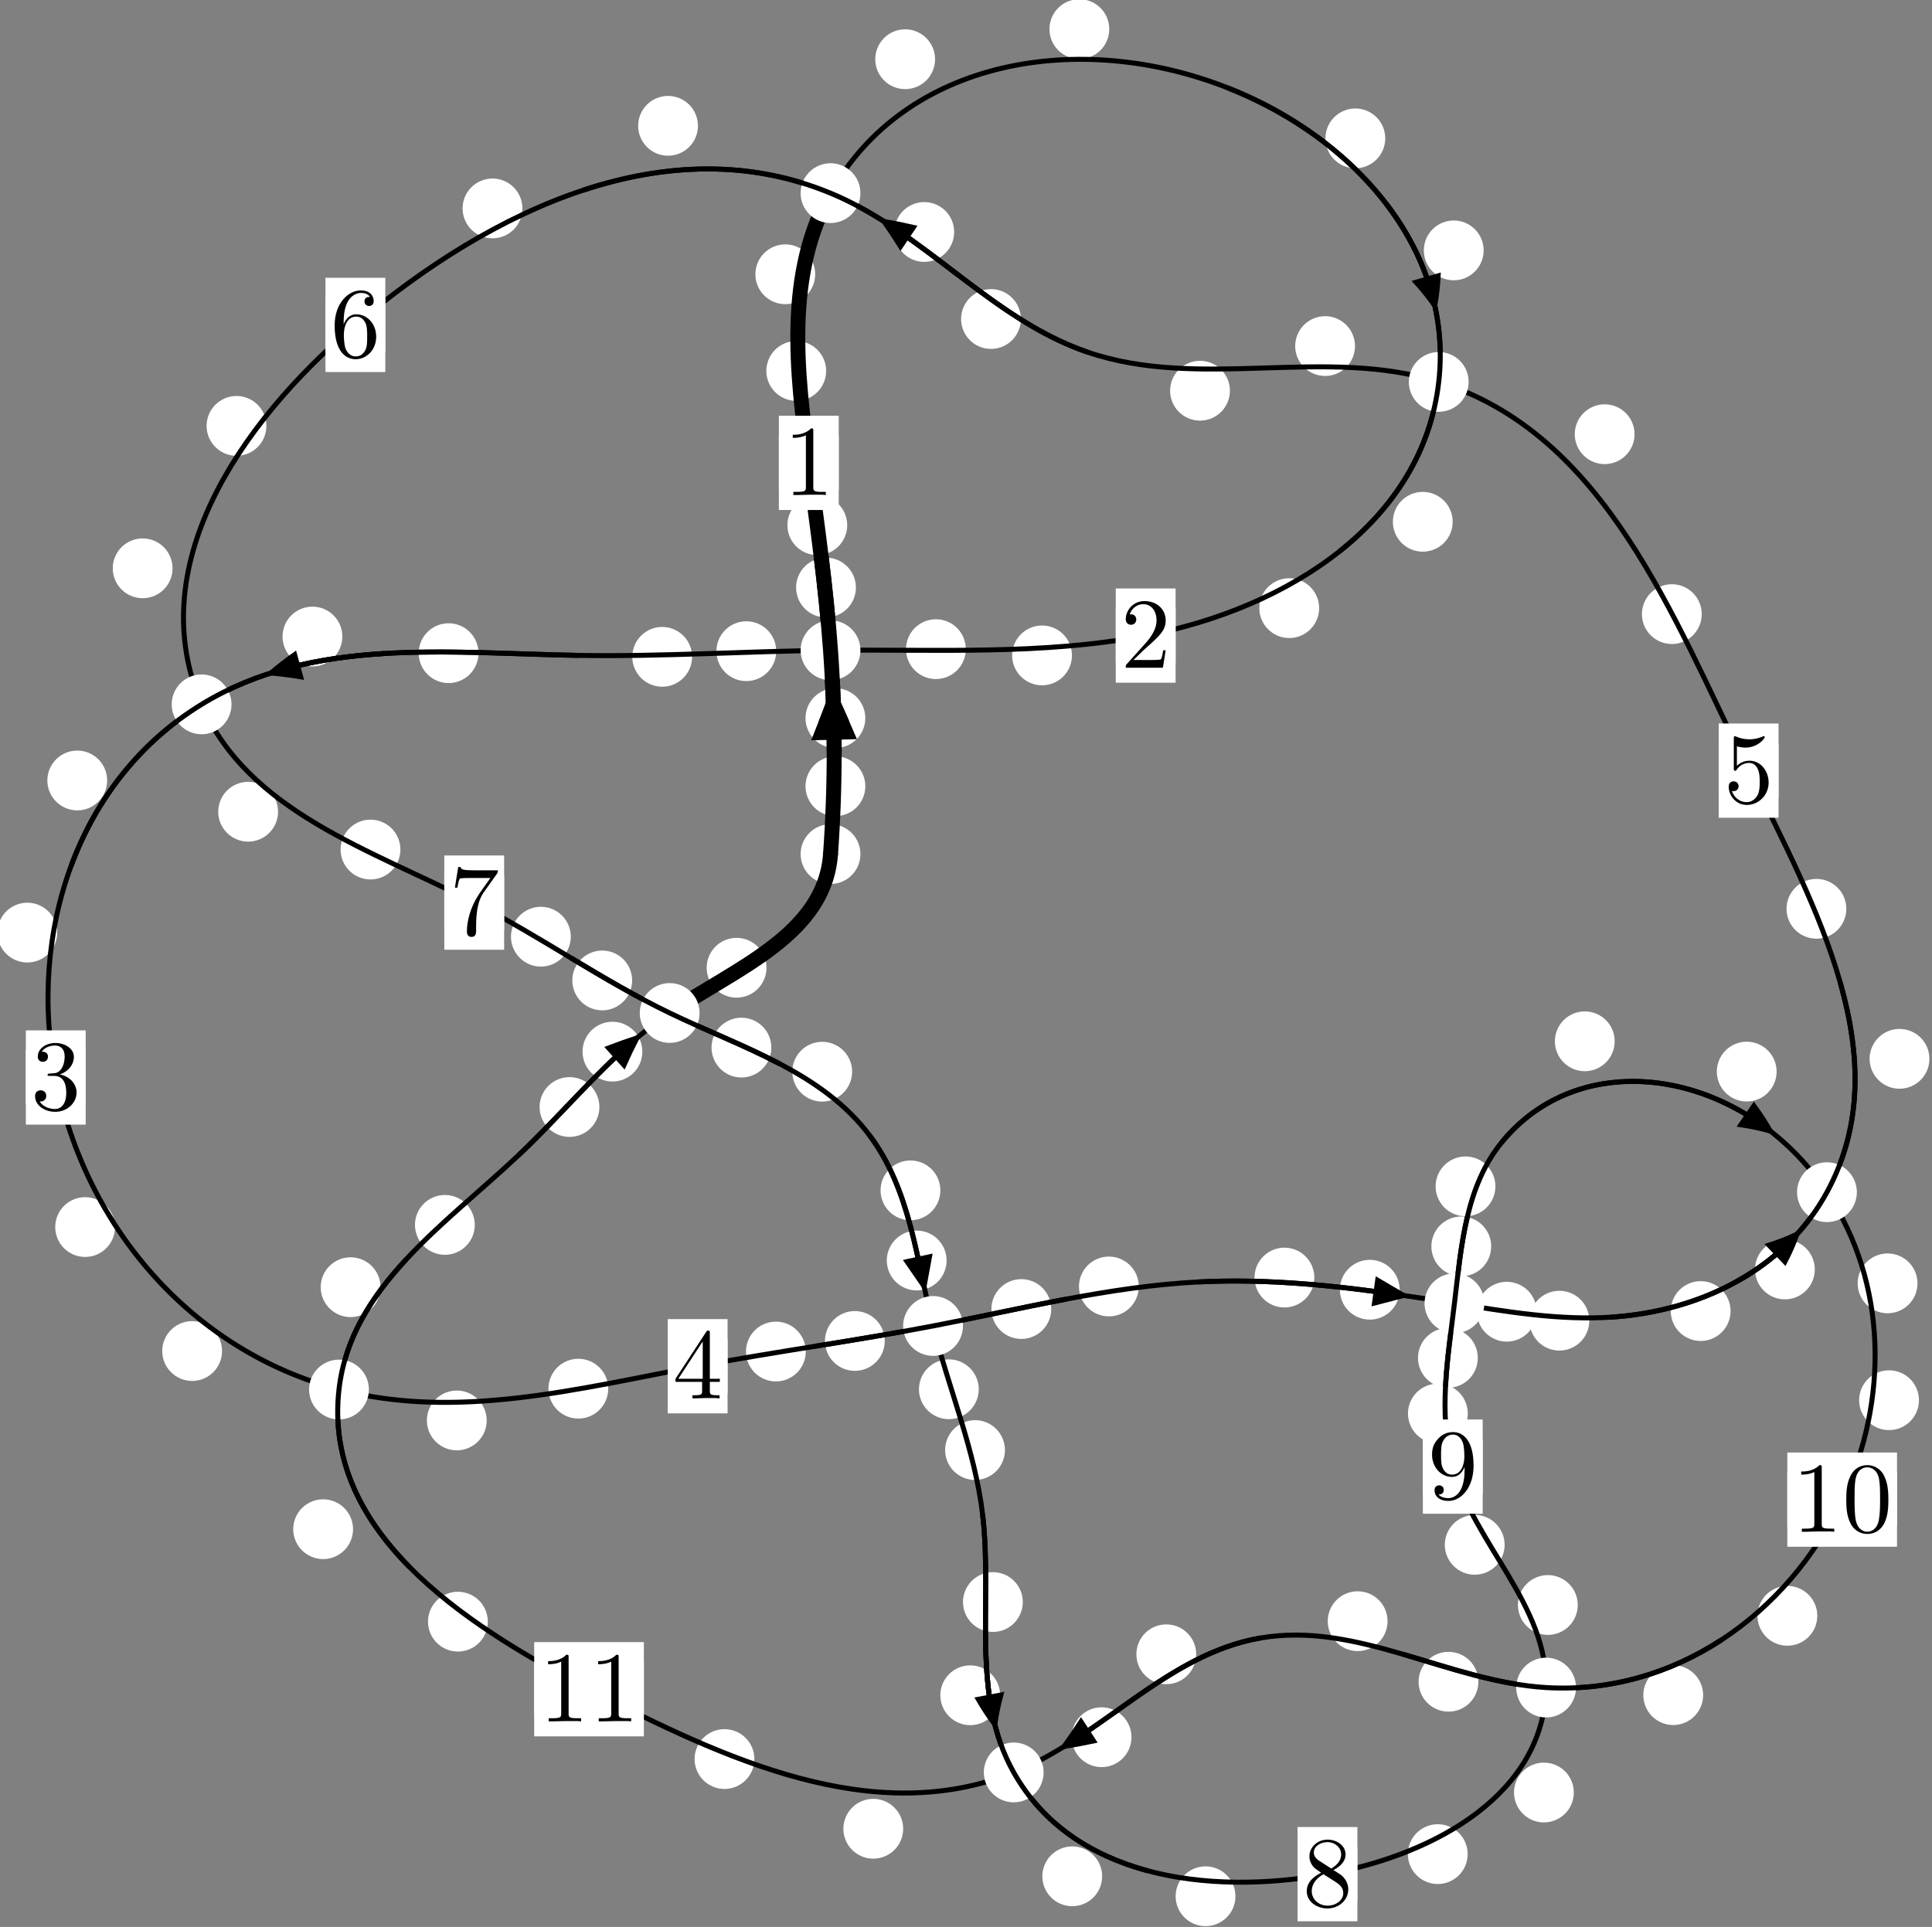 <?xml version="1.0"?>
<!-- Created by MetaPost 1.999 on 2021.07.06:0010 -->
<svg version="1.1" xmlns="http://www.w3.org/2000/svg" xmlns:xlink="http://www.w3.org/1999/xlink" width="193.079" height="192.611" viewBox="0 0 193.079 192.611">
<rect x="0" y="0" width="193.079" height="192.611" fill="#808080" stroke="none"/>
<!-- Original BoundingBox: -83.258331 -127.531662 109.821045 65.079132 -->
  <defs>
    <g transform="scale(0.01,0.01)" id="GLYPHcmr10_48">
      <path style="fill-rule: evenodd;" d="M460 -320C460 -400,455 -480,420 -554C374 -650,292 -666,250 -666C190 -666,117 -640,76 -547C44 -478,39 -400,39 -320C39 -245,43 -155,84 -79C127 2,200 22,249 22C303 22,379 1,423 -94C455 -163,460 -241,460 -320M249 -0C210 -0,151 -25,133 -121C122 -181,122 -273,122 -332C122 -396,122 -462,130 -516C149 -635,224 -644,249 -644C282 -644,348 -626,367 -527C377 -471,377 -395,377 -332C377 -257,377 -189,366 -125C351 -30,294 -0,249 -0"></path>
    </g>
    <g transform="scale(0.01,0.01)" id="GLYPHcmr10_49">
      <path style="fill-rule: evenodd;" d="M294 -640C294 -664,294 -666,271 -666C209 -602,121 -602,89 -602L89 -571C109 -571,168 -571,220 -597L220 -79C220 -43,217 -31,127 -31L95 -31L95 -0L257 -0L130 -3L217 -3L257 -3L297 -3L384 -3L419 -0L419 -31L387 -31C297 -31,294 -42,294 -79"></path>
    </g>
    <g transform="scale(0.01,0.01)" id="GLYPHcmr10_50">
      <path style="fill-rule: evenodd;" d="M127 -77L233 -180C389 -318,449 -372,449 -472C449 -586,359 -666,237 -666C124 -666,50 -574,50 -485C50 -429,100 -429,103 -429C120 -429,155 -441,155 -482C155 -508,137 -534,102 -534C94 -534,92 -534,89 -533C112 -598,166 -635,224 -635C315 -635,358 -554,358 -472C358 -392,308 -313,253 -251L61 -37C50 -26,50 -24,50 -0L421 -0L449 -174L424 -174C419 -144,412 -100,402 -85C395 -77,329 -77,307 -77"></path>
    </g>
    <g transform="scale(0.01,0.01)" id="GLYPHcmr10_51">
      <path style="fill-rule: evenodd;" d="M290 -352C372 -379,430 -449,430 -528C430 -610,342 -666,246 -666C145 -666,69 -606,69 -530C69 -497,91 -478,120 -478C151 -478,171 -500,171 -529C171 -579,124 -579,109 -579C140 -628,206 -641,242 -641C283 -641,338 -619,338 -529C338 -517,336 -459,310 -415C280 -367,246 -364,221 -363C213 -362,189 -360,182 -360C174 -359,167 -358,167 -348C167 -337,174 -337,191 -337L235 -337C317 -337,354 -269,354 -171C354 -35,285 -6,241 -6C198 -6,123 -23,88 -82C123 -77,154 -99,154 -137C154 -173,127 -193,98 -193C74 -193,42 -179,42 -135C42 -44,135 22,244 22C366 22,457 -69,457 -171C457 -253,394 -331,290 -352"></path>
    </g>
    <g transform="scale(0.01,0.01)" id="GLYPHcmr10_52">
      <path style="fill-rule: evenodd;" d="M294 -165L294 -78C294 -42,292 -31,218 -31L197 -31L197 -0L332 -0L238 -3L290 -3L332 -3L374 -3L427 -3L468 -0L468 -31L447 -31C373 -31,371 -42,371 -78L371 -165L471 -165L471 -196L371 -196L371 -651C371 -671,371 -677,355 -677C346 -677,343 -677,335 -665L28 -196L28 -165M300 -196L56 -196L300 -569"></path>
    </g>
    <g transform="scale(0.01,0.01)" id="GLYPHcmr10_53">
      <path style="fill-rule: evenodd;" d="M449 -201C449 -320,367 -420,259 -420C211 -420,168 -404,132 -369L132 -564C152 -558,185 -551,217 -551C340 -551,410 -642,410 -655C410 -661,407 -666,400 -666C399 -666,397 -666,392 -663C372 -654,323 -634,256 -634C216 -634,170 -641,123 -662C115 -665,113 -665,111 -665C101 -665,101 -657,101 -641L101 -345C101 -327,101 -319,115 -319C122 -319,124 -322,128 -328C139 -344,176 -398,257 -398C309 -398,334 -352,342 -334C358 -297,360 -258,360 -208C360 -173,360 -113,336 -71C312 -32,275 -6,229 -6C156 -6,99 -59,82 -118C85 -117,88 -116,99 -116C132 -116,149 -141,149 -165C149 -189,132 -214,99 -214C85 -214,50 -207,50 -161C50 -75,119 22,231 22C347 22,449 -74,449 -201"></path>
    </g>
    <g transform="scale(0.01,0.01)" id="GLYPHcmr10_54">
      <path style="fill-rule: evenodd;" d="M132 -328L132 -352C132 -605,256 -641,307 -641C331 -641,373 -635,395 -601C380 -601,340 -601,340 -556C340 -525,364 -510,386 -510C402 -510,432 -519,432 -558C432 -618,388 -666,305 -666C177 -666,42 -537,42 -316C42 -49,158 22,251 22C362 22,457 -72,457 -204C457 -331,368 -427,257 -427C189 -427,152 -376,132 -328M251 -6C188 -6,158 -66,152 -81C134 -128,134 -208,134 -226C134 -304,166 -404,256 -404C272 -404,318 -404,349 -342C367 -305,367 -254,367 -205C367 -157,367 -107,350 -71C320 -11,274 -6,251 -6"></path>
    </g>
    <g transform="scale(0.01,0.01)" id="GLYPHcmr10_55">
      <path style="fill-rule: evenodd;" d="M476 -609C485 -621,485 -623,485 -644L242 -644C120 -644,118 -657,114 -676L89 -676L56 -470L81 -470C84 -486,93 -549,106 -561C113 -567,191 -567,204 -567L411 -567C400 -551,321 -442,299 -409C209 -274,176 -135,176 -33C176 -23,176 22,222 22C268 22,268 -23,268 -33L268 -84C268 -139,271 -194,279 -248C283 -271,297 -357,341 -419"></path>
    </g>
    <g transform="scale(0.01,0.01)" id="GLYPHcmr10_56">
      <path style="fill-rule: evenodd;" d="M163 -457C117 -487,113 -521,113 -538C113 -599,178 -641,249 -641C322 -641,386 -589,386 -517C386 -460,347 -412,287 -377M309 -362C381 -399,430 -451,430 -517C430 -609,341 -666,250 -666C150 -666,69 -592,69 -499C69 -481,71 -436,113 -389C124 -377,161 -352,186 -335C128 -306,42 -250,42 -151C42 -45,144 22,249 22C362 22,457 -61,457 -168C457 -204,446 -249,408 -291C389 -312,373 -322,309 -362M209 -320L332 -242C360 -223,407 -193,407 -132C407 -58,332 -6,250 -6C164 -6,92 -68,92 -151C92 -209,124 -273,209 -320"></path>
    </g>
    <g transform="scale(0.01,0.01)" id="GLYPHcmr10_57">
      <path style="fill-rule: evenodd;" d="M367 -318L367 -286C367 -52,263 -6,205 -6C188 -6,134 -8,107 -42C151 -42,159 -71,159 -88C159 -119,135 -134,113 -134C97 -134,67 -125,67 -86C67 -19,121 22,206 22C335 22,457 -114,457 -329C457 -598,342 -666,253 -666C198 -666,149 -648,106 -603C65 -558,42 -516,42 -441C42 -316,130 -218,242 -218C303 -218,344 -260,367 -318M243 -241C227 -241,181 -241,150 -304C132 -341,132 -391,132 -440C132 -494,132 -541,153 -578C180 -628,218 -641,253 -641C299 -641,332 -607,349 -562C361 -530,365 -467,365 -421C365 -338,331 -241,243 -241"></path>
    </g>
  </defs>
  <path d="M86.478 78.589C86.478 77.797,86.163 77.037,85.602 76.476C85.042 75.916,84.281 75.601,83.489 75.601C82.696 75.601,81.936 75.916,81.375 76.476C80.815 77.037,80.5 77.797,80.5 78.589C80.5 79.382,80.815 80.142,81.375 80.703C81.936 81.263,82.696 81.578,83.489 81.578C84.281 81.578,85.042 81.263,85.602 80.703C86.163 80.142,86.478 79.382,86.478 78.589Z" style="fill: rgb(100%,100%,100%);stroke: none;"></path>
  <path d="M85.989 85.371C85.989 84.578,85.674 83.818,85.114 83.258C84.553 82.697,83.793 82.382,83.001 82.382C82.208 82.382,81.448 82.697,80.887 83.258C80.327 83.818,80.012 84.578,80.012 85.371C80.012 86.164,80.327 86.924,80.887 87.484C81.448 88.045,82.208 88.36,83.001 88.36C83.793 88.36,84.553 88.045,85.114 87.484C85.674 86.924,85.989 86.164,85.989 85.371Z" style="fill: rgb(100%,100%,100%);stroke: none;"></path>
  <path d="M85.537 58.728C85.537 57.936,85.222 57.176,84.661 56.615C84.101 56.055,83.341 55.74,82.548 55.74C81.755 55.74,80.995 56.055,80.435 56.615C79.874 57.176,79.559 57.936,79.559 58.728C79.559 59.521,79.874 60.281,80.435 60.842C80.995 61.402,81.755 61.717,82.548 61.717C83.341 61.717,84.101 61.402,84.661 60.842C85.222 60.281,85.537 59.521,85.537 58.728Z" style="fill: rgb(100%,100%,100%);stroke: none;"></path>
  <path d="M86.477 71.782C86.477 70.989,86.162 70.229,85.602 69.668C85.041 69.108,84.281 68.793,83.489 68.793C82.696 68.793,81.936 69.108,81.375 69.668C80.815 70.229,80.5 70.989,80.5 71.782C80.5 72.574,80.815 73.334,81.375 73.895C81.936 74.455,82.696 74.77,83.489 74.77C84.281 74.77,85.041 74.455,85.602 73.895C86.162 73.334,86.477 72.574,86.477 71.782Z" style="fill: rgb(100%,100%,100%);stroke: none;"></path>
  <path d="M82.563 37.078C82.563 36.285,82.248 35.525,81.688 34.965C81.127 34.404,80.367 34.089,79.575 34.089C78.782 34.089,78.022 34.404,77.461 34.965C76.901 35.525,76.586 36.285,76.586 37.078C76.586 37.871,76.901 38.631,77.461 39.191C78.022 39.752,78.782 40.067,79.575 40.067C80.367 40.067,81.127 39.752,81.688 39.191C82.248 38.631,82.563 37.871,82.563 37.078Z" style="fill: rgb(100%,100%,100%);stroke: none;"></path>
  <path d="M84.669 52.497C84.669 51.705,84.354 50.945,83.793 50.384C83.233 49.824,82.473 49.509,81.68 49.509C80.887 49.509,80.127 49.824,79.567 50.384C79.006 50.945,78.691 51.705,78.691 52.497C78.691 53.29,79.006 54.05,79.567 54.611C80.127 55.171,80.887 55.486,81.68 55.486C82.473 55.486,83.233 55.171,83.793 54.611C84.354 54.05,84.669 53.29,84.669 52.497Z" style="fill: rgb(100%,100%,100%);stroke: none;"></path>
  <path d="M93.448 5.92C93.448 5.127,93.133 4.367,92.573 3.807C92.012 3.246,91.252 2.931,90.459 2.931C89.667 2.931,88.906 3.246,88.346 3.807C87.785 4.367,87.471 5.127,87.471 5.92C87.471 6.713,87.785 7.473,88.346 8.033C88.906 8.594,89.667 8.909,90.459 8.909C91.252 8.909,92.012 8.594,92.573 8.033C93.133 7.473,93.448 6.713,93.448 5.92Z" style="fill: rgb(100%,100%,100%);stroke: none;"></path>
  <path d="M81.469 27.416C81.469 26.623,81.154 25.863,80.594 25.302C80.033 24.742,79.273 24.427,78.481 24.427C77.688 24.427,76.928 24.742,76.367 25.302C75.807 25.863,75.492 26.623,75.492 27.416C75.492 28.208,75.807 28.968,76.367 29.529C76.928 30.089,77.688 30.404,78.481 30.404C79.273 30.404,80.033 30.089,80.594 29.529C81.154 28.968,81.469 28.208,81.469 27.416Z" style="fill: rgb(100%,100%,100%);stroke: none;"></path>
  <path d="M138.438 13.832C138.438 13.039,138.123 12.279,137.563 11.718C137.002 11.158,136.242 10.843,135.45 10.843C134.657 10.843,133.897 11.158,133.336 11.718C132.776 12.279,132.461 13.039,132.461 13.832C132.461 14.624,132.776 15.384,133.336 15.945C133.897 16.505,134.657 16.82,135.45 16.82C136.242 16.82,137.002 16.505,137.563 15.945C138.123 15.384,138.438 14.624,138.438 13.832Z" style="fill: rgb(100%,100%,100%);stroke: none;"></path>
  <path d="M110.857 2.91C110.857 2.117,110.542 1.357,109.981 0.796C109.421 0.236,108.661 -0.079,107.868 -0.079C107.075 -0.079,106.315 0.236,105.755 0.796C105.194 1.357,104.879 2.117,104.879 2.91C104.879 3.702,105.194 4.462,105.755 5.023C106.315 5.583,107.075 5.898,107.868 5.898C108.661 5.898,109.421 5.583,109.981 5.023C110.542 4.462,110.857 3.702,110.857 2.91Z" style="fill: rgb(100%,100%,100%);stroke: none;"></path>
  <path d="M145.178 52.156C145.178 51.363,144.863 50.603,144.303 50.042C143.742 49.482,142.982 49.167,142.189 49.167C141.397 49.167,140.636 49.482,140.076 50.042C139.515 50.603,139.201 51.363,139.201 52.156C139.201 52.948,139.515 53.708,140.076 54.269C140.636 54.829,141.397 55.144,142.189 55.144C142.982 55.144,143.742 54.829,144.303 54.269C144.863 53.708,145.178 52.948,145.178 52.156Z" style="fill: rgb(100%,100%,100%);stroke: none;"></path>
  <path d="M148.272 25.028C148.272 24.235,147.957 23.475,147.397 22.915C146.836 22.354,146.076 22.039,145.283 22.039C144.491 22.039,143.731 22.354,143.17 22.915C142.61 23.475,142.295 24.235,142.295 25.028C142.295 25.821,142.61 26.581,143.17 27.141C143.731 27.702,144.491 28.017,145.283 28.017C146.076 28.017,146.836 27.702,147.397 27.141C147.957 26.581,148.272 25.821,148.272 25.028Z" style="fill: rgb(100%,100%,100%);stroke: none;"></path>
  <path d="M107.129 65.511C107.129 64.719,106.814 63.958,106.253 63.398C105.693 62.838,104.933 62.523,104.14 62.523C103.347 62.523,102.587 62.838,102.027 63.398C101.466 63.958,101.151 64.719,101.151 65.511C101.151 66.304,101.466 67.064,102.027 67.625C102.587 68.185,103.347 68.5,104.14 68.5C104.933 68.5,105.693 68.185,106.253 67.625C106.814 67.064,107.129 66.304,107.129 65.511Z" style="fill: rgb(100%,100%,100%);stroke: none;"></path>
  <path d="M131.832 60.787C131.832 59.994,131.517 59.234,130.956 58.674C130.396 58.113,129.636 57.798,128.843 57.798C128.05 57.798,127.29 58.113,126.73 58.674C126.169 59.234,125.854 59.994,125.854 60.787C125.854 61.58,126.169 62.34,126.73 62.9C127.29 63.461,128.05 63.776,128.843 63.776C129.636 63.776,130.396 63.461,130.956 62.9C131.517 62.34,131.832 61.58,131.832 60.787Z" style="fill: rgb(100%,100%,100%);stroke: none;"></path>
  <path d="M77.574 65.09C77.574 64.297,77.259 63.537,76.699 62.977C76.138 62.416,75.378 62.101,74.585 62.101C73.793 62.101,73.032 62.416,72.472 62.977C71.911 63.537,71.597 64.297,71.597 65.09C71.597 65.883,71.911 66.643,72.472 67.203C73.032 67.764,73.793 68.079,74.585 68.079C75.378 68.079,76.138 67.764,76.699 67.203C77.259 66.643,77.574 65.883,77.574 65.09Z" style="fill: rgb(100%,100%,100%);stroke: none;"></path>
  <path d="M96.521 64.888C96.521 64.095,96.206 63.335,95.646 62.774C95.085 62.214,94.325 61.899,93.532 61.899C92.74 61.899,91.979 62.214,91.419 62.774C90.859 63.335,90.544 64.095,90.544 64.888C90.544 65.68,90.859 66.44,91.419 67.001C91.979 67.561,92.74 67.876,93.532 67.876C94.325 67.876,95.085 67.561,95.646 67.001C96.206 66.44,96.521 65.68,96.521 64.888Z" style="fill: rgb(100%,100%,100%);stroke: none;"></path>
  <path d="M47.82 65.288C47.82 64.495,47.505 63.735,46.944 63.175C46.384 62.614,45.624 62.299,44.831 62.299C44.038 62.299,43.278 62.614,42.718 63.175C42.157 63.735,41.842 64.495,41.842 65.288C41.842 66.081,42.157 66.841,42.718 67.401C43.278 67.962,44.038 68.277,44.831 68.277C45.624 68.277,46.384 67.962,46.944 67.401C47.505 66.841,47.82 66.081,47.82 65.288Z" style="fill: rgb(100%,100%,100%);stroke: none;"></path>
  <path d="M69.167 65.654C69.167 64.862,68.852 64.102,68.291 63.541C67.731 62.981,66.971 62.666,66.178 62.666C65.385 62.666,64.625 62.981,64.065 63.541C63.504 64.102,63.189 64.862,63.189 65.654C63.189 66.447,63.504 67.207,64.065 67.768C64.625 68.328,65.385 68.643,66.178 68.643C66.971 68.643,67.731 68.328,68.291 67.768C68.852 67.207,69.167 66.447,69.167 65.654Z" style="fill: rgb(100%,100%,100%);stroke: none;"></path>
  <path d="M10.709 78.013C10.709 77.22,10.394 76.46,9.834 75.9C9.273 75.339,8.513 75.024,7.72 75.024C6.928 75.024,6.168 75.339,5.607 75.9C5.047 76.46,4.732 77.22,4.732 78.013C4.732 78.806,5.047 79.566,5.607 80.126C6.168 80.687,6.928 81.002,7.72 81.002C8.513 81.002,9.273 80.687,9.834 80.126C10.394 79.566,10.709 78.806,10.709 78.013Z" style="fill: rgb(100%,100%,100%);stroke: none;"></path>
  <path d="M34.213 63.626C34.213 62.834,33.898 62.073,33.338 61.513C32.777 60.952,32.017 60.638,31.225 60.638C30.432 60.638,29.672 60.952,29.111 61.513C28.551 62.073,28.236 62.834,28.236 63.626C28.236 64.419,28.551 65.179,29.111 65.74C29.672 66.3,30.432 66.615,31.225 66.615C32.017 66.615,32.777 66.3,33.338 65.74C33.898 65.179,34.213 64.419,34.213 63.626Z" style="fill: rgb(100%,100%,100%);stroke: none;"></path>
  <path d="M11.497 122.651C11.497 121.859,11.182 121.099,10.621 120.538C10.061 119.978,9.3 119.663,8.508 119.663C7.715 119.663,6.955 119.978,6.394 120.538C5.834 121.099,5.519 121.859,5.519 122.651C5.519 123.444,5.834 124.204,6.394 124.765C6.955 125.325,7.715 125.64,8.508 125.64C9.3 125.64,10.061 125.325,10.621 124.765C11.182 124.204,11.497 123.444,11.497 122.651Z" style="fill: rgb(100%,100%,100%);stroke: none;"></path>
  <path d="M5.719 93.22C5.719 92.427,5.404 91.667,4.844 91.107C4.283 90.546,3.523 90.231,2.73 90.231C1.938 90.231,1.178 90.546,0.617 91.107C0.057 91.667,-0.258 92.427,-0.258 93.22C-0.258 94.013,0.057 94.773,0.617 95.333C1.178 95.894,1.938 96.209,2.73 96.209C3.523 96.209,4.283 95.894,4.844 95.333C5.404 94.773,5.719 94.013,5.719 93.22Z" style="fill: rgb(100%,100%,100%);stroke: none;"></path>
  <path d="M48.639 141.981C48.639 141.188,48.324 140.428,47.763 139.868C47.203 139.307,46.443 138.992,45.65 138.992C44.857 138.992,44.097 139.307,43.537 139.868C42.976 140.428,42.661 141.188,42.661 141.981C42.661 142.774,42.976 143.534,43.537 144.094C44.097 144.655,44.857 144.97,45.65 144.97C46.443 144.97,47.203 144.655,47.763 144.094C48.324 143.534,48.639 142.774,48.639 141.981Z" style="fill: rgb(100%,100%,100%);stroke: none;"></path>
  <path d="M22.191 135.045C22.191 134.252,21.876 133.492,21.315 132.932C20.755 132.371,19.995 132.056,19.202 132.056C18.409 132.056,17.649 132.371,17.089 132.932C16.528 133.492,16.213 134.252,16.213 135.045C16.213 135.838,16.528 136.598,17.089 137.158C17.649 137.719,18.409 138.034,19.202 138.034C19.995 138.034,20.755 137.719,21.315 137.158C21.876 136.598,22.191 135.838,22.191 135.045Z" style="fill: rgb(100%,100%,100%);stroke: none;"></path>
  <path d="M80.528 135.094C80.528 134.302,80.213 133.541,79.653 132.981C79.092 132.42,78.332 132.106,77.54 132.106C76.747 132.106,75.987 132.42,75.426 132.981C74.866 133.541,74.551 134.302,74.551 135.094C74.551 135.887,74.866 136.647,75.426 137.208C75.987 137.768,76.747 138.083,77.54 138.083C78.332 138.083,79.092 137.768,79.653 137.208C80.213 136.647,80.528 135.887,80.528 135.094Z" style="fill: rgb(100%,100%,100%);stroke: none;"></path>
  <path d="M60.787 138.807C60.787 138.014,60.473 137.254,59.912 136.694C59.352 136.133,58.591 135.818,57.799 135.818C57.006 135.818,56.246 136.133,55.685 136.694C55.125 137.254,54.81 138.014,54.81 138.807C54.81 139.6,55.125 140.36,55.685 140.92C56.246 141.481,57.006 141.796,57.799 141.796C58.591 141.796,59.352 141.481,59.912 140.92C60.473 140.36,60.787 139.6,60.787 138.807Z" style="fill: rgb(100%,100%,100%);stroke: none;"></path>
  <path d="M105.057 130.847C105.057 130.054,104.742 129.294,104.181 128.733C103.621 128.173,102.861 127.858,102.068 127.858C101.275 127.858,100.515 128.173,99.955 128.733C99.394 129.294,99.079 130.054,99.079 130.847C99.079 131.639,99.394 132.399,99.955 132.96C100.515 133.52,101.275 133.835,102.068 133.835C102.861 133.835,103.621 133.52,104.181 132.96C104.742 132.399,105.057 131.639,105.057 130.847Z" style="fill: rgb(100%,100%,100%);stroke: none;"></path>
  <path d="M88.42 134.036C88.42 133.244,88.105 132.484,87.545 131.923C86.984 131.363,86.224 131.048,85.432 131.048C84.639 131.048,83.879 131.363,83.318 131.923C82.758 132.484,82.443 133.244,82.443 134.036C82.443 134.829,82.758 135.589,83.318 136.15C83.879 136.71,84.639 137.025,85.432 137.025C86.224 137.025,86.984 136.71,87.545 136.15C88.105 135.589,88.42 134.829,88.42 134.036Z" style="fill: rgb(100%,100%,100%);stroke: none;"></path>
  <path d="M131.351 127.701C131.351 126.908,131.036 126.148,130.475 125.588C129.915 125.027,129.155 124.712,128.362 124.712C127.569 124.712,126.809 125.027,126.249 125.588C125.688 126.148,125.373 126.908,125.373 127.701C125.373 128.494,125.688 129.254,126.249 129.814C126.809 130.375,127.569 130.69,128.362 130.69C129.155 130.69,129.915 130.375,130.475 129.814C131.036 129.254,131.351 128.494,131.351 127.701Z" style="fill: rgb(100%,100%,100%);stroke: none;"></path>
  <path d="M113.807 128.591C113.807 127.799,113.492 127.038,112.931 126.478C112.371 125.917,111.611 125.602,110.818 125.602C110.025 125.602,109.265 125.917,108.705 126.478C108.144 127.038,107.829 127.799,107.829 128.591C107.829 129.384,108.144 130.144,108.705 130.705C109.265 131.265,110.025 131.58,110.818 131.58C111.611 131.58,112.371 131.265,112.931 130.705C113.492 130.144,113.807 129.384,113.807 128.591Z" style="fill: rgb(100%,100%,100%);stroke: none;"></path>
  <path d="M153.571 131.113C153.571 130.321,153.256 129.561,152.696 129C152.135 128.44,151.375 128.125,150.583 128.125C149.79 128.125,149.03 128.44,148.469 129C147.909 129.561,147.594 130.321,147.594 131.113C147.594 131.906,147.909 132.666,148.469 133.227C149.03 133.787,149.79 134.102,150.583 134.102C151.375 134.102,152.135 133.787,152.696 133.227C153.256 132.666,153.571 131.906,153.571 131.113Z" style="fill: rgb(100%,100%,100%);stroke: none;"></path>
  <path d="M139.879 128.915C139.879 128.123,139.564 127.363,139.004 126.802C138.443 126.242,137.683 125.927,136.891 125.927C136.098 125.927,135.338 126.242,134.777 126.802C134.217 127.363,133.902 128.123,133.902 128.915C133.902 129.708,134.217 130.468,134.777 131.029C135.338 131.589,136.098 131.904,136.891 131.904C137.683 131.904,138.443 131.589,139.004 131.029C139.564 130.468,139.879 129.708,139.879 128.915Z" style="fill: rgb(100%,100%,100%);stroke: none;"></path>
  <path d="M172.949 131.049C172.949 130.256,172.634 129.496,172.073 128.936C171.513 128.375,170.753 128.06,169.96 128.06C169.167 128.06,168.407 128.375,167.846 128.936C167.286 129.496,166.971 130.256,166.971 131.049C166.971 131.842,167.286 132.602,167.846 133.162C168.407 133.723,169.167 134.038,169.96 134.038C170.753 134.038,171.513 133.723,172.073 133.162C172.634 132.602,172.949 131.842,172.949 131.049Z" style="fill: rgb(100%,100%,100%);stroke: none;"></path>
  <path d="M158.831 132.01C158.831 131.217,158.516 130.457,157.955 129.897C157.395 129.336,156.635 129.021,155.842 129.021C155.049 129.021,154.289 129.336,153.729 129.897C153.168 130.457,152.853 131.217,152.853 132.01C152.853 132.803,153.168 133.563,153.729 134.123C154.289 134.684,155.049 134.999,155.842 134.999C156.635 134.999,157.395 134.684,157.955 134.123C158.516 133.563,158.831 132.803,158.831 132.01Z" style="fill: rgb(100%,100%,100%);stroke: none;"></path>
  <path d="M192.821 105.836C192.821 105.043,192.506 104.283,191.946 103.723C191.385 103.162,190.625 102.847,189.832 102.847C189.04 102.847,188.279 103.162,187.719 103.723C187.159 104.283,186.844 105.043,186.844 105.836C186.844 106.629,187.159 107.389,187.719 107.949C188.279 108.51,189.04 108.825,189.832 108.825C190.625 108.825,191.385 108.51,191.946 107.949C192.506 107.389,192.821 106.629,192.821 105.836Z" style="fill: rgb(100%,100%,100%);stroke: none;"></path>
  <path d="M181.367 126.89C181.367 126.097,181.052 125.337,180.492 124.777C179.931 124.216,179.171 123.901,178.378 123.901C177.586 123.901,176.826 124.216,176.265 124.777C175.705 125.337,175.39 126.097,175.39 126.89C175.39 127.683,175.705 128.443,176.265 129.003C176.826 129.564,177.586 129.879,178.378 129.879C179.171 129.879,179.931 129.564,180.492 129.003C181.052 128.443,181.367 127.683,181.367 126.89Z" style="fill: rgb(100%,100%,100%);stroke: none;"></path>
  <path d="M170.067 61.385C170.067 60.593,169.752 59.833,169.191 59.272C168.631 58.712,167.871 58.397,167.078 58.397C166.285 58.397,165.525 58.712,164.965 59.272C164.404 59.833,164.089 60.593,164.089 61.385C164.089 62.178,164.404 62.938,164.965 63.499C165.525 64.059,166.285 64.374,167.078 64.374C167.871 64.374,168.631 64.059,169.191 63.499C169.752 62.938,170.067 62.178,170.067 61.385Z" style="fill: rgb(100%,100%,100%);stroke: none;"></path>
  <path d="M184.518 90.84C184.518 90.048,184.203 89.288,183.643 88.727C183.082 88.167,182.322 87.852,181.529 87.852C180.737 87.852,179.977 88.167,179.416 88.727C178.856 89.288,178.541 90.048,178.541 90.84C178.541 91.633,178.856 92.393,179.416 92.954C179.977 93.514,180.737 93.829,181.529 93.829C182.322 93.829,183.082 93.514,183.643 92.954C184.203 92.393,184.518 91.633,184.518 90.84Z" style="fill: rgb(100%,100%,100%);stroke: none;"></path>
  <path d="M135.415 34.592C135.415 33.799,135.1 33.039,134.54 32.479C133.98 31.918,133.219 31.603,132.427 31.603C131.634 31.603,130.874 31.918,130.313 32.479C129.753 33.039,129.438 33.799,129.438 34.592C129.438 35.385,129.753 36.145,130.313 36.705C130.874 37.266,131.634 37.581,132.427 37.581C133.219 37.581,133.98 37.266,134.54 36.705C135.1 36.145,135.415 35.385,135.415 34.592Z" style="fill: rgb(100%,100%,100%);stroke: none;"></path>
  <path d="M163.354 43.403C163.354 42.61,163.039 41.85,162.479 41.289C161.918 40.729,161.158 40.414,160.365 40.414C159.573 40.414,158.813 40.729,158.252 41.289C157.692 41.85,157.377 42.61,157.377 43.403C157.377 44.195,157.692 44.955,158.252 45.516C158.813 46.076,159.573 46.391,160.365 46.391C161.158 46.391,161.918 46.076,162.479 45.516C163.039 44.955,163.354 44.195,163.354 43.403Z" style="fill: rgb(100%,100%,100%);stroke: none;"></path>
  <path d="M102.025 31.887C102.025 31.094,101.71 30.334,101.15 29.774C100.589 29.213,99.829 28.898,99.036 28.898C98.244 28.898,97.483 29.213,96.923 29.774C96.363 30.334,96.048 31.094,96.048 31.887C96.048 32.68,96.363 33.44,96.923 34C97.483 34.561,98.244 34.876,99.036 34.876C99.829 34.876,100.589 34.561,101.15 34C101.71 33.44,102.025 32.68,102.025 31.887Z" style="fill: rgb(100%,100%,100%);stroke: none;"></path>
  <path d="M122.915 39.055C122.915 38.262,122.6 37.502,122.039 36.942C121.479 36.381,120.719 36.066,119.926 36.066C119.133 36.066,118.373 36.381,117.813 36.942C117.252 37.502,116.937 38.262,116.937 39.055C116.937 39.848,117.252 40.608,117.813 41.168C118.373 41.729,119.133 42.044,119.926 42.044C120.719 42.044,121.479 41.729,122.039 41.168C122.6 40.608,122.915 39.848,122.915 39.055Z" style="fill: rgb(100%,100%,100%);stroke: none;"></path>
  <path d="M69.752 12.577C69.752 11.784,69.437 11.024,68.876 10.463C68.316 9.903,67.556 9.588,66.763 9.588C65.97 9.588,65.21 9.903,64.65 10.463C64.089 11.024,63.774 11.784,63.774 12.577C63.774 13.369,64.089 14.129,64.65 14.69C65.21 15.25,65.97 15.565,66.763 15.565C67.556 15.565,68.316 15.25,68.876 14.69C69.437 14.129,69.752 13.369,69.752 12.577Z" style="fill: rgb(100%,100%,100%);stroke: none;"></path>
  <path d="M95.357 23.188C95.357 22.395,95.042 21.635,94.482 21.075C93.921 20.514,93.161 20.199,92.369 20.199C91.576 20.199,90.816 20.514,90.255 21.075C89.695 21.635,89.38 22.395,89.38 23.188C89.38 23.981,89.695 24.741,90.255 25.301C90.816 25.862,91.576 26.177,92.369 26.177C93.161 26.177,93.921 25.862,94.482 25.301C95.042 24.741,95.357 23.981,95.357 23.188Z" style="fill: rgb(100%,100%,100%);stroke: none;"></path>
  <path d="M26.623 42.571C26.623 41.778,26.308 41.018,25.748 40.458C25.187 39.897,24.427 39.582,23.634 39.582C22.842 39.582,22.082 39.897,21.521 40.458C20.961 41.018,20.646 41.778,20.646 42.571C20.646 43.364,20.961 44.124,21.521 44.684C22.082 45.245,22.842 45.56,23.634 45.56C24.427 45.56,25.187 45.245,25.748 44.684C26.308 44.124,26.623 43.364,26.623 42.571Z" style="fill: rgb(100%,100%,100%);stroke: none;"></path>
  <path d="M52.207 20.834C52.207 20.041,51.892 19.281,51.332 18.72C50.771 18.16,50.011 17.845,49.219 17.845C48.426 17.845,47.666 18.16,47.105 18.72C46.545 19.281,46.23 20.041,46.23 20.834C46.23 21.626,46.545 22.387,47.105 22.947C47.666 23.508,48.426 23.823,49.219 23.823C50.011 23.823,50.771 23.508,51.332 22.947C51.892 22.387,52.207 21.626,52.207 20.834Z" style="fill: rgb(100%,100%,100%);stroke: none;"></path>
  <path d="M27.786 81.138C27.786 80.345,27.472 79.585,26.911 79.025C26.351 78.464,25.59 78.149,24.798 78.149C24.005 78.149,23.245 78.464,22.684 79.025C22.124 79.585,21.809 80.345,21.809 81.138C21.809 81.931,22.124 82.691,22.684 83.251C23.245 83.812,24.005 84.127,24.798 84.127C25.59 84.127,26.351 83.812,26.911 83.251C27.472 82.691,27.786 81.931,27.786 81.138Z" style="fill: rgb(100%,100%,100%);stroke: none;"></path>
  <path d="M17.246 56.807C17.246 56.014,16.931 55.254,16.37 54.693C15.81 54.133,15.05 53.818,14.257 53.818C13.464 53.818,12.704 54.133,12.144 54.693C11.583 55.254,11.268 56.014,11.268 56.807C11.268 57.599,11.583 58.359,12.144 58.92C12.704 59.48,13.464 59.795,14.257 59.795C15.05 59.795,15.81 59.48,16.37 58.92C16.931 58.359,17.246 57.599,17.246 56.807Z" style="fill: rgb(100%,100%,100%);stroke: none;"></path>
  <path d="M57.043 93.628C57.043 92.835,56.728 92.075,56.167 91.515C55.607 90.954,54.847 90.639,54.054 90.639C53.261 90.639,52.501 90.954,51.941 91.515C51.38 92.075,51.065 92.835,51.065 93.628C51.065 94.421,51.38 95.181,51.941 95.741C52.501 96.302,53.261 96.617,54.054 96.617C54.847 96.617,55.607 96.302,56.167 95.741C56.728 95.181,57.043 94.421,57.043 93.628Z" style="fill: rgb(100%,100%,100%);stroke: none;"></path>
  <path d="M40.015 84.918C40.015 84.125,39.7 83.365,39.14 82.805C38.579 82.244,37.819 81.929,37.026 81.929C36.234 81.929,35.473 82.244,34.913 82.805C34.352 83.365,34.037 84.125,34.037 84.918C34.037 85.711,34.352 86.471,34.913 87.031C35.473 87.592,36.234 87.907,37.026 87.907C37.819 87.907,38.579 87.592,39.14 87.031C39.7 86.471,40.015 85.711,40.015 84.918Z" style="fill: rgb(100%,100%,100%);stroke: none;"></path>
  <path d="M77.086 104.714C77.086 103.922,76.771 103.162,76.211 102.601C75.65 102.041,74.89 101.726,74.098 101.726C73.305 101.726,72.545 102.041,71.984 102.601C71.424 103.162,71.109 103.922,71.109 104.714C71.109 105.507,71.424 106.267,71.984 106.828C72.545 107.388,73.305 107.703,74.098 107.703C74.89 107.703,75.65 107.388,76.211 106.828C76.771 106.267,77.086 105.507,77.086 104.714Z" style="fill: rgb(100%,100%,100%);stroke: none;"></path>
  <path d="M63.174 98.001C63.174 97.208,62.859 96.448,62.298 95.888C61.738 95.327,60.977 95.012,60.185 95.012C59.392 95.012,58.632 95.327,58.071 95.888C57.511 96.448,57.196 97.208,57.196 98.001C57.196 98.794,57.511 99.554,58.071 100.114C58.632 100.675,59.392 100.99,60.185 100.99C60.977 100.99,61.738 100.675,62.298 100.114C62.859 99.554,63.174 98.794,63.174 98.001Z" style="fill: rgb(100%,100%,100%);stroke: none;"></path>
  <path d="M93.978 118.985C93.978 118.192,93.663 117.432,93.103 116.871C92.542 116.311,91.782 115.996,90.989 115.996C90.197 115.996,89.437 116.311,88.876 116.871C88.316 117.432,88.001 118.192,88.001 118.985C88.001 119.777,88.316 120.537,88.876 121.098C89.437 121.658,90.197 121.973,90.989 121.973C91.782 121.973,92.542 121.658,93.103 121.098C93.663 120.537,93.978 119.777,93.978 118.985Z" style="fill: rgb(100%,100%,100%);stroke: none;"></path>
  <path d="M85.159 107.123C85.159 106.33,84.844 105.57,84.284 105.009C83.723 104.449,82.963 104.134,82.17 104.134C81.378 104.134,80.617 104.449,80.057 105.009C79.497 105.57,79.182 106.33,79.182 107.123C79.182 107.915,79.497 108.675,80.057 109.236C80.617 109.796,81.378 110.111,82.17 110.111C82.963 110.111,83.723 109.796,84.284 109.236C84.844 108.675,85.159 107.915,85.159 107.123Z" style="fill: rgb(100%,100%,100%);stroke: none;"></path>
  <path d="M97.814 138.866C97.814 138.073,97.499 137.313,96.939 136.753C96.378 136.192,95.618 135.877,94.826 135.877C94.033 135.877,93.273 136.192,92.712 136.753C92.152 137.313,91.837 138.073,91.837 138.866C91.837 139.659,92.152 140.419,92.712 140.979C93.273 141.54,94.033 141.855,94.826 141.855C95.618 141.855,96.378 141.54,96.939 140.979C97.499 140.419,97.814 139.659,97.814 138.866Z" style="fill: rgb(100%,100%,100%);stroke: none;"></path>
  <path d="M94.601 125.995C94.601 125.202,94.286 124.442,93.726 123.882C93.165 123.321,92.405 123.006,91.613 123.006C90.82 123.006,90.06 123.321,89.499 123.882C88.939 124.442,88.624 125.202,88.624 125.995C88.624 126.788,88.939 127.548,89.499 128.108C90.06 128.669,90.82 128.984,91.613 128.984C92.405 128.984,93.165 128.669,93.726 128.108C94.286 127.548,94.601 126.788,94.601 125.995Z" style="fill: rgb(100%,100%,100%);stroke: none;"></path>
  <path d="M102.216 160.133C102.216 159.341,101.901 158.58,101.34 158.02C100.78 157.46,100.02 157.145,99.227 157.145C98.434 157.145,97.674 157.46,97.114 158.02C96.553 158.58,96.238 159.341,96.238 160.133C96.238 160.926,96.553 161.686,97.114 162.247C97.674 162.807,98.434 163.122,99.227 163.122C100.02 163.122,100.78 162.807,101.34 162.247C101.901 161.686,102.216 160.926,102.216 160.133Z" style="fill: rgb(100%,100%,100%);stroke: none;"></path>
  <path d="M100.431 144.943C100.431 144.15,100.116 143.39,99.555 142.829C98.995 142.269,98.234 141.954,97.442 141.954C96.649 141.954,95.889 142.269,95.328 142.829C94.768 143.39,94.453 144.15,94.453 144.943C94.453 145.735,94.768 146.495,95.328 147.056C95.889 147.616,96.649 147.931,97.442 147.931C98.234 147.931,98.995 147.616,99.555 147.056C100.116 146.495,100.431 145.735,100.431 144.943Z" style="fill: rgb(100%,100%,100%);stroke: none;"></path>
  <path d="M110.146 187.549C110.146 186.756,109.831 185.996,109.271 185.435C108.71 184.875,107.95 184.56,107.158 184.56C106.365 184.56,105.605 184.875,105.044 185.435C104.484 185.996,104.169 186.756,104.169 187.549C104.169 188.341,104.484 189.101,105.044 189.662C105.605 190.222,106.365 190.537,107.158 190.537C107.95 190.537,108.71 190.222,109.271 189.662C109.831 189.101,110.146 188.341,110.146 187.549Z" style="fill: rgb(100%,100%,100%);stroke: none;"></path>
  <path d="M99.952 169.452C99.952 168.659,99.637 167.899,99.076 167.339C98.516 166.778,97.755 166.463,96.963 166.463C96.17 166.463,95.41 166.778,94.849 167.339C94.289 167.899,93.974 168.659,93.974 169.452C93.974 170.245,94.289 171.005,94.849 171.565C95.41 172.126,96.17 172.441,96.963 172.441C97.755 172.441,98.516 172.126,99.076 171.565C99.637 171.005,99.952 170.245,99.952 169.452Z" style="fill: rgb(100%,100%,100%);stroke: none;"></path>
  <path d="M146.675 185.332C146.675 184.539,146.36 183.779,145.8 183.219C145.239 182.658,144.479 182.343,143.686 182.343C142.894 182.343,142.133 182.658,141.573 183.219C141.012 183.779,140.698 184.539,140.698 185.332C140.698 186.125,141.012 186.885,141.573 187.445C142.133 188.006,142.894 188.321,143.686 188.321C144.479 188.321,145.239 188.006,145.8 187.445C146.36 186.885,146.675 186.125,146.675 185.332Z" style="fill: rgb(100%,100%,100%);stroke: none;"></path>
  <path d="M123.468 189.543C123.468 188.75,123.153 187.99,122.592 187.43C122.032 186.869,121.271 186.554,120.479 186.554C119.686 186.554,118.926 186.869,118.365 187.43C117.805 187.99,117.49 188.75,117.49 189.543C117.49 190.336,117.805 191.096,118.365 191.656C118.926 192.217,119.686 192.532,120.479 192.532C121.271 192.532,122.032 192.217,122.592 191.656C123.153 191.096,123.468 190.336,123.468 189.543Z" style="fill: rgb(100%,100%,100%);stroke: none;"></path>
  <path d="M157.677 160.429C157.677 159.636,157.363 158.876,156.802 158.316C156.242 157.755,155.481 157.44,154.689 157.44C153.896 157.44,153.136 157.755,152.575 158.316C152.015 158.876,151.7 159.636,151.7 160.429C151.7 161.222,152.015 161.982,152.575 162.542C153.136 163.103,153.896 163.418,154.689 163.418C155.481 163.418,156.242 163.103,156.802 162.542C157.363 161.982,157.677 161.222,157.677 160.429Z" style="fill: rgb(100%,100%,100%);stroke: none;"></path>
  <path d="M157.283 179.173C157.283 178.381,156.968 177.621,156.408 177.06C155.847 176.5,155.087 176.185,154.294 176.185C153.502 176.185,152.742 176.5,152.181 177.06C151.621 177.621,151.306 178.381,151.306 179.173C151.306 179.966,151.621 180.726,152.181 181.287C152.742 181.847,153.502 182.162,154.294 182.162C155.087 182.162,155.847 181.847,156.408 181.287C156.968 180.726,157.283 179.966,157.283 179.173Z" style="fill: rgb(100%,100%,100%);stroke: none;"></path>
  <path d="M146.686 141.289C146.686 140.497,146.371 139.736,145.811 139.176C145.25 138.616,144.49 138.301,143.697 138.301C142.905 138.301,142.144 138.616,141.584 139.176C141.023 139.736,140.708 140.497,140.708 141.289C140.708 142.082,141.023 142.842,141.584 143.403C142.144 143.963,142.905 144.278,143.697 144.278C144.49 144.278,145.25 143.963,145.811 143.403C146.371 142.842,146.686 142.082,146.686 141.289Z" style="fill: rgb(100%,100%,100%);stroke: none;"></path>
  <path d="M150.368 154.413C150.368 153.621,150.053 152.861,149.492 152.3C148.932 151.74,148.172 151.425,147.379 151.425C146.586 151.425,145.826 151.74,145.266 152.3C144.705 152.861,144.39 153.621,144.39 154.413C144.39 155.206,144.705 155.966,145.266 156.527C145.826 157.087,146.586 157.402,147.379 157.402C148.172 157.402,148.932 157.087,149.492 156.527C150.053 155.966,150.368 155.206,150.368 154.413Z" style="fill: rgb(100%,100%,100%);stroke: none;"></path>
  <path d="M149.026 124.584C149.026 123.792,148.712 123.031,148.151 122.471C147.591 121.911,146.83 121.596,146.038 121.596C145.245 121.596,144.485 121.911,143.924 122.471C143.364 123.031,143.049 123.792,143.049 124.584C143.049 125.377,143.364 126.137,143.924 126.698C144.485 127.258,145.245 127.573,146.038 127.573C146.83 127.573,147.591 127.258,148.151 126.698C148.712 126.137,149.026 125.377,149.026 124.584Z" style="fill: rgb(100%,100%,100%);stroke: none;"></path>
  <path d="M147.687 135.731C147.687 134.939,147.372 134.179,146.812 133.618C146.251 133.058,145.491 132.743,144.698 132.743C143.906 132.743,143.146 133.058,142.585 133.618C142.025 134.179,141.71 134.939,141.71 135.731C141.71 136.524,142.025 137.284,142.585 137.845C143.146 138.405,143.906 138.72,144.698 138.72C145.491 138.72,146.251 138.405,146.812 137.845C147.372 137.284,147.687 136.524,147.687 135.731Z" style="fill: rgb(100%,100%,100%);stroke: none;"></path>
  <path d="M161.367 104.085C161.367 103.292,161.053 102.532,160.492 101.971C159.932 101.411,159.171 101.096,158.379 101.096C157.586 101.096,156.826 101.411,156.265 101.971C155.705 102.532,155.39 103.292,155.39 104.085C155.39 104.877,155.705 105.637,156.265 106.198C156.826 106.758,157.586 107.073,158.379 107.073C159.171 107.073,159.932 106.758,160.492 106.198C161.053 105.637,161.367 104.877,161.367 104.085Z" style="fill: rgb(100%,100%,100%);stroke: none;"></path>
  <path d="M149.448 118.585C149.448 117.792,149.133 117.032,148.572 116.472C148.012 115.911,147.252 115.596,146.459 115.596C145.666 115.596,144.906 115.911,144.346 116.472C143.785 117.032,143.47 117.792,143.47 118.585C143.47 119.378,143.785 120.138,144.346 120.698C144.906 121.259,145.666 121.574,146.459 121.574C147.252 121.574,148.012 121.259,148.572 120.698C149.133 120.138,149.448 119.378,149.448 118.585Z" style="fill: rgb(100%,100%,100%);stroke: none;"></path>
  <path d="M191.629 128.279C191.629 127.486,191.314 126.726,190.753 126.166C190.193 125.605,189.433 125.29,188.64 125.29C187.847 125.29,187.087 125.605,186.527 126.166C185.966 126.726,185.651 127.486,185.651 128.279C185.651 129.072,185.966 129.832,186.527 130.392C187.087 130.953,187.847 131.268,188.64 131.268C189.433 131.268,190.193 130.953,190.753 130.392C191.314 129.832,191.629 129.072,191.629 128.279Z" style="fill: rgb(100%,100%,100%);stroke: none;"></path>
  <path d="M177.551 107.113C177.551 106.32,177.236 105.56,176.676 104.999C176.115 104.439,175.355 104.124,174.562 104.124C173.77 104.124,173.01 104.439,172.449 104.999C171.889 105.56,171.574 106.32,171.574 107.113C171.574 107.905,171.889 108.666,172.449 109.226C173.01 109.787,173.77 110.101,174.562 110.101C175.355 110.101,176.115 109.787,176.676 109.226C177.236 108.666,177.551 107.905,177.551 107.113Z" style="fill: rgb(100%,100%,100%);stroke: none;"></path>
  <path d="M181.615 161.511C181.615 160.718,181.3 159.958,180.74 159.398C180.179 158.837,179.419 158.522,178.627 158.522C177.834 158.522,177.074 158.837,176.513 159.398C175.953 159.958,175.638 160.718,175.638 161.511C175.638 162.304,175.953 163.064,176.513 163.624C177.074 164.185,177.834 164.5,178.627 164.5C179.419 164.5,180.179 164.185,180.74 163.624C181.3 163.064,181.615 162.304,181.615 161.511Z" style="fill: rgb(100%,100%,100%);stroke: none;"></path>
  <path d="M191.775 139.96C191.775 139.167,191.46 138.407,190.899 137.846C190.339 137.286,189.579 136.971,188.786 136.971C187.993 136.971,187.233 137.286,186.673 137.846C186.112 138.407,185.797 139.167,185.797 139.96C185.797 140.752,186.112 141.513,186.673 142.073C187.233 142.633,187.993 142.948,188.786 142.948C189.579 142.948,190.339 142.633,190.899 142.073C191.46 141.513,191.775 140.752,191.775 139.96Z" style="fill: rgb(100%,100%,100%);stroke: none;"></path>
  <path d="M147.748 168.1C147.748 167.307,147.433 166.547,146.873 165.986C146.312 165.426,145.552 165.111,144.76 165.111C143.967 165.111,143.207 165.426,142.646 165.986C142.086 166.547,141.771 167.307,141.771 168.1C141.771 168.892,142.086 169.653,142.646 170.213C143.207 170.773,143.967 171.088,144.76 171.088C145.552 171.088,146.312 170.773,146.873 170.213C147.433 169.653,147.748 168.892,147.748 168.1Z" style="fill: rgb(100%,100%,100%);stroke: none;"></path>
  <path d="M170.207 169.44C170.207 168.647,169.892 167.887,169.331 167.326C168.771 166.766,168.011 166.451,167.218 166.451C166.425 166.451,165.665 166.766,165.105 167.326C164.544 167.887,164.229 168.647,164.229 169.44C164.229 170.232,164.544 170.992,165.105 171.553C165.665 172.113,166.425 172.428,167.218 172.428C168.011 172.428,168.771 172.113,169.331 171.553C169.892 170.992,170.207 170.232,170.207 169.44Z" style="fill: rgb(100%,100%,100%);stroke: none;"></path>
  <path d="M119.544 165.356C119.544 164.563,119.23 163.803,118.669 163.243C118.109 162.682,117.348 162.367,116.556 162.367C115.763 162.367,115.003 162.682,114.442 163.243C113.882 163.803,113.567 164.563,113.567 165.356C113.567 166.149,113.882 166.909,114.442 167.469C115.003 168.03,115.763 168.345,116.556 168.345C117.348 168.345,118.109 168.03,118.669 167.469C119.23 166.909,119.544 166.149,119.544 165.356Z" style="fill: rgb(100%,100%,100%);stroke: none;"></path>
  <path d="M138.669 162.047C138.669 161.254,138.354 160.494,137.793 159.933C137.233 159.373,136.472 159.058,135.68 159.058C134.887 159.058,134.127 159.373,133.566 159.933C133.006 160.494,132.691 161.254,132.691 162.047C132.691 162.839,133.006 163.6,133.566 164.16C134.127 164.721,134.887 165.035,135.68 165.035C136.472 165.035,137.233 164.721,137.793 164.16C138.354 163.6,138.669 162.839,138.669 162.047Z" style="fill: rgb(100%,100%,100%);stroke: none;"></path>
  <path d="M90.261 182.796C90.261 182.004,89.946 181.243,89.386 180.683C88.825 180.122,88.065 179.808,87.272 179.808C86.48 179.808,85.719 180.122,85.159 180.683C84.599 181.243,84.284 182.004,84.284 182.796C84.284 183.589,84.599 184.349,85.159 184.91C85.719 185.47,86.48 185.785,87.272 185.785C88.065 185.785,88.825 185.47,89.386 184.91C89.946 184.349,90.261 183.589,90.261 182.796Z" style="fill: rgb(100%,100%,100%);stroke: none;"></path>
  <path d="M113.078 173.644C113.078 172.852,112.763 172.091,112.202 171.531C111.642 170.971,110.882 170.656,110.089 170.656C109.296 170.656,108.536 170.971,107.976 171.531C107.415 172.091,107.1 172.852,107.1 173.644C107.1 174.437,107.415 175.197,107.976 175.758C108.536 176.318,109.296 176.633,110.089 176.633C110.882 176.633,111.642 176.318,112.202 175.758C112.763 175.197,113.078 174.437,113.078 173.644Z" style="fill: rgb(100%,100%,100%);stroke: none;"></path>
  <path d="M48.751 162.095C48.751 161.302,48.436 160.542,47.876 159.982C47.315 159.421,46.555 159.106,45.763 159.106C44.97 159.106,44.21 159.421,43.649 159.982C43.089 160.542,42.774 161.302,42.774 162.095C42.774 162.888,43.089 163.648,43.649 164.208C44.21 164.769,44.97 165.084,45.763 165.084C46.555 165.084,47.315 164.769,47.876 164.208C48.436 163.648,48.751 162.888,48.751 162.095Z" style="fill: rgb(100%,100%,100%);stroke: none;"></path>
  <path d="M75.392 175.828C75.392 175.036,75.077 174.275,74.516 173.715C73.956 173.154,73.196 172.84,72.403 172.84C71.61 172.84,70.85 173.154,70.29 173.715C69.729 174.275,69.414 175.036,69.414 175.828C69.414 176.621,69.729 177.381,70.29 177.942C70.85 178.502,71.61 178.817,72.403 178.817C73.196 178.817,73.956 178.502,74.516 177.942C75.077 177.381,75.392 176.621,75.392 175.828Z" style="fill: rgb(100%,100%,100%);stroke: none;"></path>
  <path d="M38.027 128.663C38.027 127.87,37.712 127.11,37.151 126.55C36.591 125.989,35.831 125.674,35.038 125.674C34.245 125.674,33.485 125.989,32.925 126.55C32.364 127.11,32.049 127.87,32.049 128.663C32.049 129.456,32.364 130.216,32.925 130.777C33.485 131.337,34.245 131.652,35.038 131.652C35.831 131.652,36.591 131.337,37.151 130.777C37.712 130.216,38.027 129.456,38.027 128.663Z" style="fill: rgb(100%,100%,100%);stroke: none;"></path>
  <path d="M35.282 152.852C35.282 152.059,34.967 151.299,34.407 150.739C33.846 150.178,33.086 149.863,32.294 149.863C31.501 149.863,30.741 150.178,30.18 150.739C29.62 151.299,29.305 152.059,29.305 152.852C29.305 153.645,29.62 154.405,30.18 154.965C30.741 155.526,31.501 155.841,32.294 155.841C33.086 155.841,33.846 155.526,34.407 154.965C34.967 154.405,35.282 153.645,35.282 152.852Z" style="fill: rgb(100%,100%,100%);stroke: none;"></path>
  <path d="M59.902 110.654C59.902 109.861,59.587 109.101,59.027 108.54C58.467 107.98,57.706 107.665,56.914 107.665C56.121 107.665,55.361 107.98,54.8 108.54C54.24 109.101,53.925 109.861,53.925 110.654C53.925 111.446,54.24 112.206,54.8 112.767C55.361 113.327,56.121 113.642,56.914 113.642C57.706 113.642,58.467 113.327,59.027 112.767C59.587 112.206,59.902 111.446,59.902 110.654Z" style="fill: rgb(100%,100%,100%);stroke: none;"></path>
  <path d="M47.448 122.435C47.448 121.642,47.133 120.882,46.573 120.322C46.012 119.761,45.252 119.446,44.46 119.446C43.667 119.446,42.907 119.761,42.346 120.322C41.786 120.882,41.471 121.642,41.471 122.435C41.471 123.228,41.786 123.988,42.346 124.548C42.907 125.109,43.667 125.424,44.46 125.424C45.252 125.424,46.012 125.109,46.573 124.548C47.133 123.988,47.448 123.228,47.448 122.435Z" style="fill: rgb(100%,100%,100%);stroke: none;"></path>
  <path d="M76.601 96.734C76.601 95.941,76.286 95.181,75.725 94.62C75.165 94.06,74.404 93.745,73.612 93.745C72.819 93.745,72.059 94.06,71.498 94.62C70.938 95.181,70.623 95.941,70.623 96.734C70.623 97.526,70.938 98.286,71.498 98.847C72.059 99.407,72.819 99.722,73.612 99.722C74.404 99.722,75.165 99.407,75.725 98.847C76.286 98.286,76.601 97.526,76.601 96.734Z" style="fill: rgb(100%,100%,100%);stroke: none;"></path>
  <path d="M64.195 105.119C64.195 104.326,63.88 103.566,63.32 103.005C62.759 102.445,61.999 102.13,61.206 102.13C60.414 102.13,59.653 102.445,59.093 103.005C58.533 103.566,58.218 104.326,58.218 105.119C58.218 105.911,58.533 106.672,59.093 107.232C59.653 107.793,60.414 108.107,61.206 108.107C61.999 108.107,62.759 107.793,63.32 107.232C63.88 106.672,64.195 105.911,64.195 105.119Z" style="fill: rgb(100%,100%,100%);stroke: none;"></path>
  <path d="M83.001 85.371C83.489 78.589,83.489 71.782,83 65C82.548 58.728,81.68 52.497,80.829 46.268C79.575 37.078,78.481 27.416,83 19.306C90.459 5.92,107.868 2.91,122.755 8.805C135.45 13.832,145.283 25.028,143.784 38.174C142.189 52.156,128.843 60.787,114.496 63.531C104.14 65.511,93.532 64.888,83 65C74.585 65.09,66.178 65.654,57.763 65.51C44.831 65.288,31.225 63.626,20.148 70.406C7.72 78.013,2.73 93.22,5.574 107.704C8.508 122.651,19.202 135.045,33.877 138.894C45.65 141.981,57.799 138.807,69.72 136.565C77.54 135.094,85.432 134.036,93.246 132.538C102.068 130.847,110.818 128.591,119.796 128.136C128.362 127.701,136.891 128.915,145.354 130.274C150.583 131.113,155.842 132.01,161.13 131.65C169.96 131.049,178.378 126.89,182.58 119.167C189.832 105.836,181.529 90.84,174.753 77.028C167.078 61.385,160.365 43.403,143.784 38.174C132.427 34.592,119.926 39.055,108.649 35.185C99.036 31.887,92.369 23.188,83 19.306C66.763 12.577,49.219 20.834,35.516 32.476C23.634 42.571,14.257 56.807,20.148 70.406C24.798 81.138,37.026 84.918,47.392 90.22C54.054 93.628,60.185 98.001,66.925 101.253C74.098 104.714,82.17 107.123,86.947 113.548C90.989 118.985,91.613 125.995,93.246 132.538C94.826 138.866,97.442 144.943,98.204 151.428C99.227 160.133,96.963 169.452,101.309 177.166C107.158 187.549,120.479 189.543,132.663 187.332C143.686 185.332,154.294 179.173,154.515 168.682C154.689 160.429,147.379 154.413,145.186 146.597C143.697 141.289,144.698 135.731,145.354 130.274C146.038 124.584,146.459 118.585,150.109 114.145C158.379 104.085,174.562 107.113,182.58 119.167C188.64 128.279,188.786 139.96,184.101 149.898C178.627 161.511,167.218 169.44,154.515 168.682C144.76 168.1,135.68 162.047,125.957 163.729C116.556 165.356,110.089 173.644,101.309 177.166C87.272 182.796,72.403 175.828,58.866 168.85C45.763 162.095,32.294 152.852,33.877 138.894C35.038 128.663,44.46 122.435,51.907 115.39C56.914 110.654,61.206 105.119,66.925 101.253C73.612 96.734,82.422 93.413,83.001 85.371" style="stroke:rgb(0%,0%,0%); stroke-width: 0.498;stroke-linecap: round;stroke-linejoin: round;stroke-miterlimit: 10;fill: none;"></path>
  <path d="M83.001 85.371C83.489 78.589,83.489 71.782,83 65C82.548 58.728,81.68 52.497,80.829 46.268C79.575 37.078,78.481 27.416,83 19.306" style="stroke:rgb(0%,0%,0%); stroke-width: 1.494;stroke-linecap: round;stroke-linejoin: round;stroke-miterlimit: 10;fill: none;"></path>
  <path d="M66.925 101.253C73.612 96.734,82.422 93.413,83.001 85.371" style="stroke:rgb(0%,0%,0%); stroke-width: 1.494;stroke-linecap: round;stroke-linejoin: round;stroke-miterlimit: 10;fill: none;"></path>
  <path d="M85.989 65C85.989 64.207,85.674 63.447,85.113 62.887C84.553 62.326,83.793 62.011,83 62.011C82.207 62.011,81.447 62.326,80.887 62.887C80.326 63.447,80.011 64.207,80.011 65C80.011 65.793,80.326 66.553,80.887 67.113C81.447 67.674,82.207 67.989,83 67.989C83.793 67.989,84.553 67.674,85.113 67.113C85.674 66.553,85.989 65.793,85.989 65Z" style="fill: rgb(100%,100%,100%);stroke: none;"></path>
  <path d="M83.367 75.186C83.366 71.788,83.244 68.391,83 65C82.774 61.864,82.444 58.739,82.064 55.618" style="stroke:rgb(0%,0%,0%); stroke-width: 1.494;stroke-linecap: round;stroke-linejoin: round;stroke-miterlimit: 10;fill: none;"></path>
  <path d="M146.773 38.174C146.773 37.381,146.458 36.621,145.897 36.06C145.337 35.5,144.577 35.185,143.784 35.185C142.991 35.185,142.231 35.5,141.671 36.06C141.11 36.621,140.795 37.381,140.795 38.174C140.795 38.966,141.11 39.727,141.671 40.287C142.231 40.847,142.991 41.162,143.784 41.162C144.577 41.162,145.337 40.847,145.897 40.287C146.458 39.727,146.773 38.966,146.773 38.174Z" style="fill: rgb(100%,100%,100%);stroke: none;"></path>
  <path d="M138.592 20.445C142.45 25.515,144.534 31.601,143.784 38.174C142.987 45.165,139.251 50.818,133.922 55.067" style="stroke:rgb(0%,0%,0%); stroke-width: 0.498;stroke-linecap: round;stroke-linejoin: round;stroke-miterlimit: 10;fill: none;"></path>
  <path d="M23.137 70.406C23.137 69.613,22.822 68.853,22.262 68.293C21.701 67.732,20.941 67.417,20.148 67.417C19.356 67.417,18.596 67.732,18.035 68.293C17.475 68.853,17.16 69.613,17.16 70.406C17.16 71.199,17.475 71.959,18.035 72.519C18.596 73.08,19.356 73.395,20.148 73.395C20.941 73.395,21.701 73.08,22.262 72.519C22.822 71.959,23.137 71.199,23.137 70.406Z" style="fill: rgb(100%,100%,100%);stroke: none;"></path>
  <path d="M38.26 65.332C31.857 65.737,25.687 67.016,20.148 70.406C13.934 74.21,9.58 79.913,7.134 86.476" style="stroke:rgb(0%,0%,0%); stroke-width: 0.498;stroke-linecap: round;stroke-linejoin: round;stroke-miterlimit: 10;fill: none;"></path>
  <path d="M96.235 132.538C96.235 131.745,95.92 130.985,95.359 130.425C94.799 129.864,94.039 129.549,93.246 129.549C92.453 129.549,91.693 129.864,91.133 130.425C90.572 130.985,90.257 131.745,90.257 132.538C90.257 133.331,90.572 134.091,91.133 134.651C91.693 135.212,92.453 135.527,93.246 135.527C94.039 135.527,94.799 135.212,95.359 134.651C95.92 134.091,96.235 133.331,96.235 132.538Z" style="fill: rgb(100%,100%,100%);stroke: none;"></path>
  <path d="M81.485 134.562C85.412 133.926,89.339 133.287,93.246 132.538C97.657 131.692,102.05 130.706,106.463 129.873" style="stroke:rgb(0%,0%,0%); stroke-width: 0.498;stroke-linecap: round;stroke-linejoin: round;stroke-miterlimit: 10;fill: none;"></path>
  <path d="M185.569 119.167C185.569 118.374,185.254 117.614,184.693 117.054C184.133 116.493,183.372 116.178,182.58 116.178C181.787 116.178,181.027 116.493,180.466 117.054C179.906 117.614,179.591 118.374,179.591 119.167C179.591 119.96,179.906 120.72,180.466 121.28C181.027 121.841,181.787 122.156,182.58 122.156C183.372 122.156,184.133 121.841,184.693 121.28C185.254 120.72,185.569 119.96,185.569 119.167Z" style="fill: rgb(100%,100%,100%);stroke: none;"></path>
  <path d="M173.591 128.079C177.324 125.999,180.479 123.028,182.58 119.167C186.206 112.502,185.943 105.42,183.927 98.278" style="stroke:rgb(0%,0%,0%); stroke-width: 0.498;stroke-linecap: round;stroke-linejoin: round;stroke-miterlimit: 10;fill: none;"></path>
  <path d="M85.989 19.306C85.989 18.513,85.674 17.753,85.113 17.192C84.553 16.632,83.793 16.317,83 16.317C82.207 16.317,81.447 16.632,80.887 17.192C80.326 17.753,80.011 18.513,80.011 19.306C80.011 20.098,80.326 20.858,80.887 21.419C81.447 21.979,82.207 22.294,83 22.294C83.793 22.294,84.553 21.979,85.113 21.419C85.674 20.858,85.989 20.098,85.989 19.306Z" style="fill: rgb(100%,100%,100%);stroke: none;"></path>
  <path d="M95.733 27.465C91.693 24.392,87.684 21.247,83 19.306C74.881 15.941,66.436 16.323,58.307 19.002" style="stroke:rgb(0%,0%,0%); stroke-width: 0.498;stroke-linecap: round;stroke-linejoin: round;stroke-miterlimit: 10;fill: none;"></path>
  <path d="M69.914 101.253C69.914 100.461,69.599 99.701,69.038 99.14C68.478 98.58,67.718 98.265,66.925 98.265C66.132 98.265,65.372 98.58,64.812 99.14C64.251 99.701,63.936 100.461,63.936 101.253C63.936 102.046,64.251 102.806,64.812 103.367C65.372 103.927,66.132 104.242,66.925 104.242C67.718 104.242,68.478 103.927,69.038 103.367C69.599 102.806,69.914 102.046,69.914 101.253Z" style="fill: rgb(100%,100%,100%);stroke: none;"></path>
  <path d="M57.129 95.795C60.337 97.721,63.555 99.627,66.925 101.253C70.511 102.984,74.323 104.451,77.834 106.289" style="stroke:rgb(0%,0%,0%); stroke-width: 0.498;stroke-linecap: round;stroke-linejoin: round;stroke-miterlimit: 10;fill: none;"></path>
  <path d="M104.297 177.166C104.297 176.373,103.982 175.613,103.422 175.053C102.861 174.492,102.101 174.177,101.309 174.177C100.516 174.177,99.756 174.492,99.195 175.053C98.635 175.613,98.32 176.373,98.32 177.166C98.32 177.959,98.635 178.719,99.195 179.279C99.756 179.84,100.516 180.155,101.309 180.155C102.101 180.155,102.861 179.84,103.422 179.279C103.982 178.719,104.297 177.959,104.297 177.166Z" style="fill: rgb(100%,100%,100%);stroke: none;"></path>
  <path d="M98.51 164.669C98.615 169.051,99.136 173.309,101.309 177.166C104.233 182.357,109.026 185.452,114.61 186.972" style="stroke:rgb(0%,0%,0%); stroke-width: 0.498;stroke-linecap: round;stroke-linejoin: round;stroke-miterlimit: 10;fill: none;"></path>
  <path d="M148.343 130.274C148.343 129.481,148.028 128.721,147.467 128.161C146.907 127.6,146.147 127.285,145.354 127.285C144.561 127.285,143.801 127.6,143.241 128.161C142.68 128.721,142.365 129.481,142.365 130.274C142.365 131.067,142.68 131.827,143.241 132.387C143.801 132.948,144.561 133.263,145.354 133.263C146.147 133.263,146.907 132.948,147.467 132.387C148.028 131.827,148.343 131.067,148.343 130.274Z" style="fill: rgb(100%,100%,100%);stroke: none;"></path>
  <path d="M144.466 138.492C144.612 135.757,145.026 133.003,145.354 130.274C145.696 127.429,145.972 124.507,146.619 121.741" style="stroke:rgb(0%,0%,0%); stroke-width: 0.498;stroke-linecap: round;stroke-linejoin: round;stroke-miterlimit: 10;fill: none;"></path>
  <path d="M157.504 168.682C157.504 167.889,157.189 167.129,156.628 166.568C156.068 166.008,155.308 165.693,154.515 165.693C153.722 165.693,152.962 166.008,152.402 166.568C151.841 167.129,151.526 167.889,151.526 168.682C151.526 169.474,151.841 170.235,152.402 170.795C152.962 171.356,153.722 171.67,154.515 171.67C155.308 171.67,156.068 171.356,156.628 170.795C157.189 170.235,157.504 169.474,157.504 168.682Z" style="fill: rgb(100%,100%,100%);stroke: none;"></path>
  <path d="M172.019 163.929C166.894 167.268,160.867 169.061,154.515 168.682C149.637 168.391,144.929 166.732,140.224 165.356" style="stroke:rgb(0%,0%,0%); stroke-width: 0.498;stroke-linecap: round;stroke-linejoin: round;stroke-miterlimit: 10;fill: none;"></path>
  <path d="M36.866 138.894C36.866 138.101,36.551 137.341,35.991 136.78C35.43 136.22,34.67 135.905,33.877 135.905C33.085 135.905,32.324 136.22,31.764 136.78C31.203 137.341,30.889 138.101,30.889 138.894C30.889 139.686,31.203 140.446,31.764 141.007C32.324 141.567,33.085 141.882,33.877 141.882C34.67 141.882,35.43 141.567,35.991 141.007C36.551 140.446,36.866 139.686,36.866 138.894Z" style="fill: rgb(100%,100%,100%);stroke: none;"></path>
  <path d="M40.864 156.573C36.057 151.673,33.085 145.873,33.877 138.894C34.458 133.778,37.103 129.664,40.535 125.947" style="stroke:rgb(0%,0%,0%); stroke-width: 0.498;stroke-linecap: round;stroke-linejoin: round;stroke-miterlimit: 10;fill: none;"></path>
  <path d="M83.001 85.371C83.391 79.946,83.469 74.504,83.235 69.072" style="stroke:rgb(0%,0%,0%); stroke-width: 0.498;stroke-linecap: round;stroke-linejoin: round;stroke-miterlimit: 10;fill: none;"></path>
  <path d="M85.265 73.641C84.615 72.106,83.938 70.583,83.235 69.072C82.664 70.638,82.065 72.194,81.44 73.738Z" style="stroke:rgb(0%,0%,0%); stroke-width: 0.498;fill: rgb(0%,0%,0%);"></path>
  <path d="M83.001 85.371C83.391 79.946,83.469 74.504,83.235 69.072" style="stroke:rgb(0%,0%,0%); stroke-width: 0.498;stroke-linecap: round;stroke-linejoin: round;stroke-miterlimit: 10;fill: none;"></path>
  <path d="M84.472 71.804C84.069 70.889,83.657 69.978,83.235 69.072C82.892 70.011,82.54 70.947,82.177 71.879Z" style="stroke:rgb(0%,0%,0%); stroke-width: 0.498;fill: rgb(0%,0%,0%);"></path>
  <path d="M122.755 8.805C132.911 12.826,141.235 20.796,143.391 30.554" style="stroke:rgb(0%,0%,0%); stroke-width: 0.498;stroke-linecap: round;stroke-linejoin: round;stroke-miterlimit: 10;fill: none;"></path>
  <path d="M141.52 28.209C142.191 28.95,142.817 29.732,143.391 30.554C143.566 29.566,143.677 28.571,143.726 27.573Z" style="stroke:rgb(0%,0%,0%); stroke-width: 0.498;fill: rgb(0%,0%,0%);"></path>
  <path d="M57.763 65.51C47.417 65.332,36.64 64.233,27.072 67.272" style="stroke:rgb(0%,0%,0%); stroke-width: 0.498;stroke-linecap: round;stroke-linejoin: round;stroke-miterlimit: 10;fill: none;"></path>
  <path d="M29.443 65.435C28.628 66.017,27.837 66.628,27.072 67.272C28.069 67.357,29.06 67.485,30.048 67.65Z" style="stroke:rgb(0%,0%,0%); stroke-width: 0.498;fill: rgb(0%,0%,0%);"></path>
  <path d="M119.796 128.136C126.649 127.788,133.478 128.496,140.268 129.488" style="stroke:rgb(0%,0%,0%); stroke-width: 0.498;stroke-linecap: round;stroke-linejoin: round;stroke-miterlimit: 10;fill: none;"></path>
  <path d="M137.365 130.243C138.331 129.984,139.299 129.733,140.268 129.488C139.41 128.976,138.548 128.469,137.682 127.969Z" style="stroke:rgb(0%,0%,0%); stroke-width: 0.498;fill: rgb(0%,0%,0%);"></path>
  <path d="M161.13 131.65C168.194 131.169,174.995 128.411,179.583 123.373" style="stroke:rgb(0%,0%,0%); stroke-width: 0.498;stroke-linecap: round;stroke-linejoin: round;stroke-miterlimit: 10;fill: none;"></path>
  <path d="M178.378 126.121C178.839 125.234,179.243 124.317,179.583 123.373C178.675 123.8,177.742 124.163,176.789 124.464Z" style="stroke:rgb(0%,0%,0%); stroke-width: 0.498;fill: rgb(0%,0%,0%);"></path>
  <path d="M108.649 35.185C100.959 32.547,95.153 26.452,88.342 22.131" style="stroke:rgb(0%,0%,0%); stroke-width: 0.498;stroke-linecap: round;stroke-linejoin: round;stroke-miterlimit: 10;fill: none;"></path>
  <path d="M91.282 22.727C90.305 22.505,89.326 22.303,88.342 22.131C88.916 22.948,89.466 23.784,90 24.632Z" style="stroke:rgb(0%,0%,0%); stroke-width: 0.498;fill: rgb(0%,0%,0%);"></path>
  <path d="M86.947 113.548C90.181 117.897,91.227 123.254,92.352 128.573" style="stroke:rgb(0%,0%,0%); stroke-width: 0.498;stroke-linecap: round;stroke-linejoin: round;stroke-miterlimit: 10;fill: none;"></path>
  <path d="M90.65 126.102C91.222 126.92,91.786 127.748,92.352 128.573C92.535 127.589,92.721 126.605,92.895 125.622Z" style="stroke:rgb(0%,0%,0%); stroke-width: 0.498;fill: rgb(0%,0%,0%);"></path>
  <path d="M98.204 151.428C99.022 158.392,97.737 165.749,99.415 172.363" style="stroke:rgb(0%,0%,0%); stroke-width: 0.498;stroke-linecap: round;stroke-linejoin: round;stroke-miterlimit: 10;fill: none;"></path>
  <path d="M97.768 169.855C98.273 170.724,98.818 171.563,99.415 172.363C99.559 171.375,99.767 170.397,100.024 169.425Z" style="stroke:rgb(0%,0%,0%); stroke-width: 0.498;fill: rgb(0%,0%,0%);"></path>
  <path d="M150.109 114.145C156.725 106.097,168.406 106.425,176.918 113.05" style="stroke:rgb(0%,0%,0%); stroke-width: 0.498;stroke-linecap: round;stroke-linejoin: round;stroke-miterlimit: 10;fill: none;"></path>
  <path d="M173.983 112.429C174.961 112.575,175.942 112.781,176.918 113.05C176.418 112.17,175.871 111.33,175.282 110.535Z" style="stroke:rgb(0%,0%,0%); stroke-width: 0.498;fill: rgb(0%,0%,0%);"></path>
  <path d="M125.957 163.729C118.436 165.031,112.793 170.596,106.341 174.573" style="stroke:rgb(0%,0%,0%); stroke-width: 0.498;stroke-linecap: round;stroke-linejoin: round;stroke-miterlimit: 10;fill: none;"></path>
  <path d="M108.034 172.096C107.486 172.935,106.925 173.764,106.341 174.573C107.326 174.414,108.309 174.224,109.289 174.019Z" style="stroke:rgb(0%,0%,0%); stroke-width: 0.498;fill: rgb(0%,0%,0%);"></path>
  <path d="M51.907 115.39C55.912 111.601,59.461 107.301,63.648 103.753" style="stroke:rgb(0%,0%,0%); stroke-width: 0.498;stroke-linecap: round;stroke-linejoin: round;stroke-miterlimit: 10;fill: none;"></path>
  <path d="M62.354 106.46C62.762 105.546,63.191 104.642,63.648 103.753C62.696 104.058,61.754 104.395,60.819 104.752Z" style="stroke:rgb(0%,0%,0%); stroke-width: 0.498;fill: rgb(0%,0%,0%);"></path>
  <path d="M77.839 48.978L83.82 48.978L83.82 41.558L77.839 41.558Z" style="fill: rgb(100%,100%,100%);stroke: none;"></path>
  <path d="M77.839 50.978L83.82 50.978L83.82 43.558L77.839 43.558Z" style="fill: rgb(100%,100%,100%);stroke: none;"></path>
  <g transform="translate(78.339 49.478)" style="fill: rgb(0%,0%,0%);">
    <use xlink:href="#GLYPHcmr10_49"></use>
  </g>
  <path d="M111.506 66.241L117.487 66.241L117.487 58.821L111.506 58.821Z" style="fill: rgb(100%,100%,100%);stroke: none;"></path>
  <path d="M111.506 68.241L117.487 68.241L117.487 60.821L111.506 60.821Z" style="fill: rgb(100%,100%,100%);stroke: none;"></path>
  <g transform="translate(112.006 66.741)" style="fill: rgb(0%,0%,0%);">
    <use xlink:href="#GLYPHcmr10_50"></use>
  </g>
  <path d="M2.583 110.414L8.564 110.414L8.564 102.993L2.583 102.993Z" style="fill: rgb(100%,100%,100%);stroke: none;"></path>
  <path d="M2.583 112.414L8.564 112.414L8.564 104.993L2.583 104.993Z" style="fill: rgb(100%,100%,100%);stroke: none;"></path>
  <g transform="translate(3.083 110.914)" style="fill: rgb(0%,0%,0%);">
    <use xlink:href="#GLYPHcmr10_51"></use>
  </g>
  <path d="M66.729 139.275L72.711 139.275L72.711 131.855L66.729 131.855Z" style="fill: rgb(100%,100%,100%);stroke: none;"></path>
  <path d="M66.729 141.275L72.711 141.275L72.711 133.855L66.729 133.855Z" style="fill: rgb(100%,100%,100%);stroke: none;"></path>
  <g transform="translate(67.229 139.775)" style="fill: rgb(0%,0%,0%);">
    <use xlink:href="#GLYPHcmr10_52"></use>
  </g>
  <path d="M171.762 79.739L177.744 79.739L177.744 72.318L171.762 72.318Z" style="fill: rgb(100%,100%,100%);stroke: none;"></path>
  <path d="M171.762 81.739L177.744 81.739L177.744 74.318L171.762 74.318Z" style="fill: rgb(100%,100%,100%);stroke: none;"></path>
  <g transform="translate(172.262 80.239)" style="fill: rgb(0%,0%,0%);">
    <use xlink:href="#GLYPHcmr10_53"></use>
  </g>
  <path d="M32.525 35.187L38.506 35.187L38.506 27.766L32.525 27.766Z" style="fill: rgb(100%,100%,100%);stroke: none;"></path>
  <path d="M32.525 37.187L38.506 37.187L38.506 29.766L32.525 29.766Z" style="fill: rgb(100%,100%,100%);stroke: none;"></path>
  <g transform="translate(33.025 35.687)" style="fill: rgb(0%,0%,0%);">
    <use xlink:href="#GLYPHcmr10_54"></use>
  </g>
  <path d="M44.402 92.931L50.383 92.931L50.383 85.51L44.402 85.51Z" style="fill: rgb(100%,100%,100%);stroke: none;"></path>
  <path d="M44.402 94.931L50.383 94.931L50.383 87.51L44.402 87.51Z" style="fill: rgb(100%,100%,100%);stroke: none;"></path>
  <g transform="translate(44.902 93.431)" style="fill: rgb(0%,0%,0%);">
    <use xlink:href="#GLYPHcmr10_55"></use>
  </g>
  <path d="M129.672 190.042L135.654 190.042L135.654 182.622L129.672 182.622Z" style="fill: rgb(100%,100%,100%);stroke: none;"></path>
  <path d="M129.672 192.042L135.654 192.042L135.654 184.622L129.672 184.622Z" style="fill: rgb(100%,100%,100%);stroke: none;"></path>
  <g transform="translate(130.172 190.542)" style="fill: rgb(0%,0%,0%);">
    <use xlink:href="#GLYPHcmr10_56"></use>
  </g>
  <path d="M142.195 149.307L148.177 149.307L148.177 141.887L142.195 141.887Z" style="fill: rgb(100%,100%,100%);stroke: none;"></path>
  <path d="M142.195 151.307L148.177 151.307L148.177 143.887L142.195 143.887Z" style="fill: rgb(100%,100%,100%);stroke: none;"></path>
  <g transform="translate(142.695 149.807)" style="fill: rgb(0%,0%,0%);">
    <use xlink:href="#GLYPHcmr10_57"></use>
  </g>
  <path d="M178.62 152.608L189.582 152.608L189.582 145.188L178.62 145.188Z" style="fill: rgb(100%,100%,100%);stroke: none;"></path>
  <path d="M178.62 154.608L189.582 154.608L189.582 147.188L178.62 147.188Z" style="fill: rgb(100%,100%,100%);stroke: none;"></path>
  <g transform="translate(179.12 153.108)" style="fill: rgb(0%,0%,0%);">
    <use xlink:href="#GLYPHcmr10_49"></use>
    <use xlink:href="#GLYPHcmr10_48" x="5"></use>
  </g>
  <path d="M53.385 171.56L64.347 171.56L64.347 164.14L53.385 164.14Z" style="fill: rgb(100%,100%,100%);stroke: none;"></path>
  <path d="M53.385 173.56L64.347 173.56L64.347 166.14L53.385 166.14Z" style="fill: rgb(100%,100%,100%);stroke: none;"></path>
  <g transform="translate(53.885 172.06)" style="fill: rgb(0%,0%,0%);">
    <use xlink:href="#GLYPHcmr10_49"></use>
    <use xlink:href="#GLYPHcmr10_49" x="5"></use>
  </g>
</svg>
